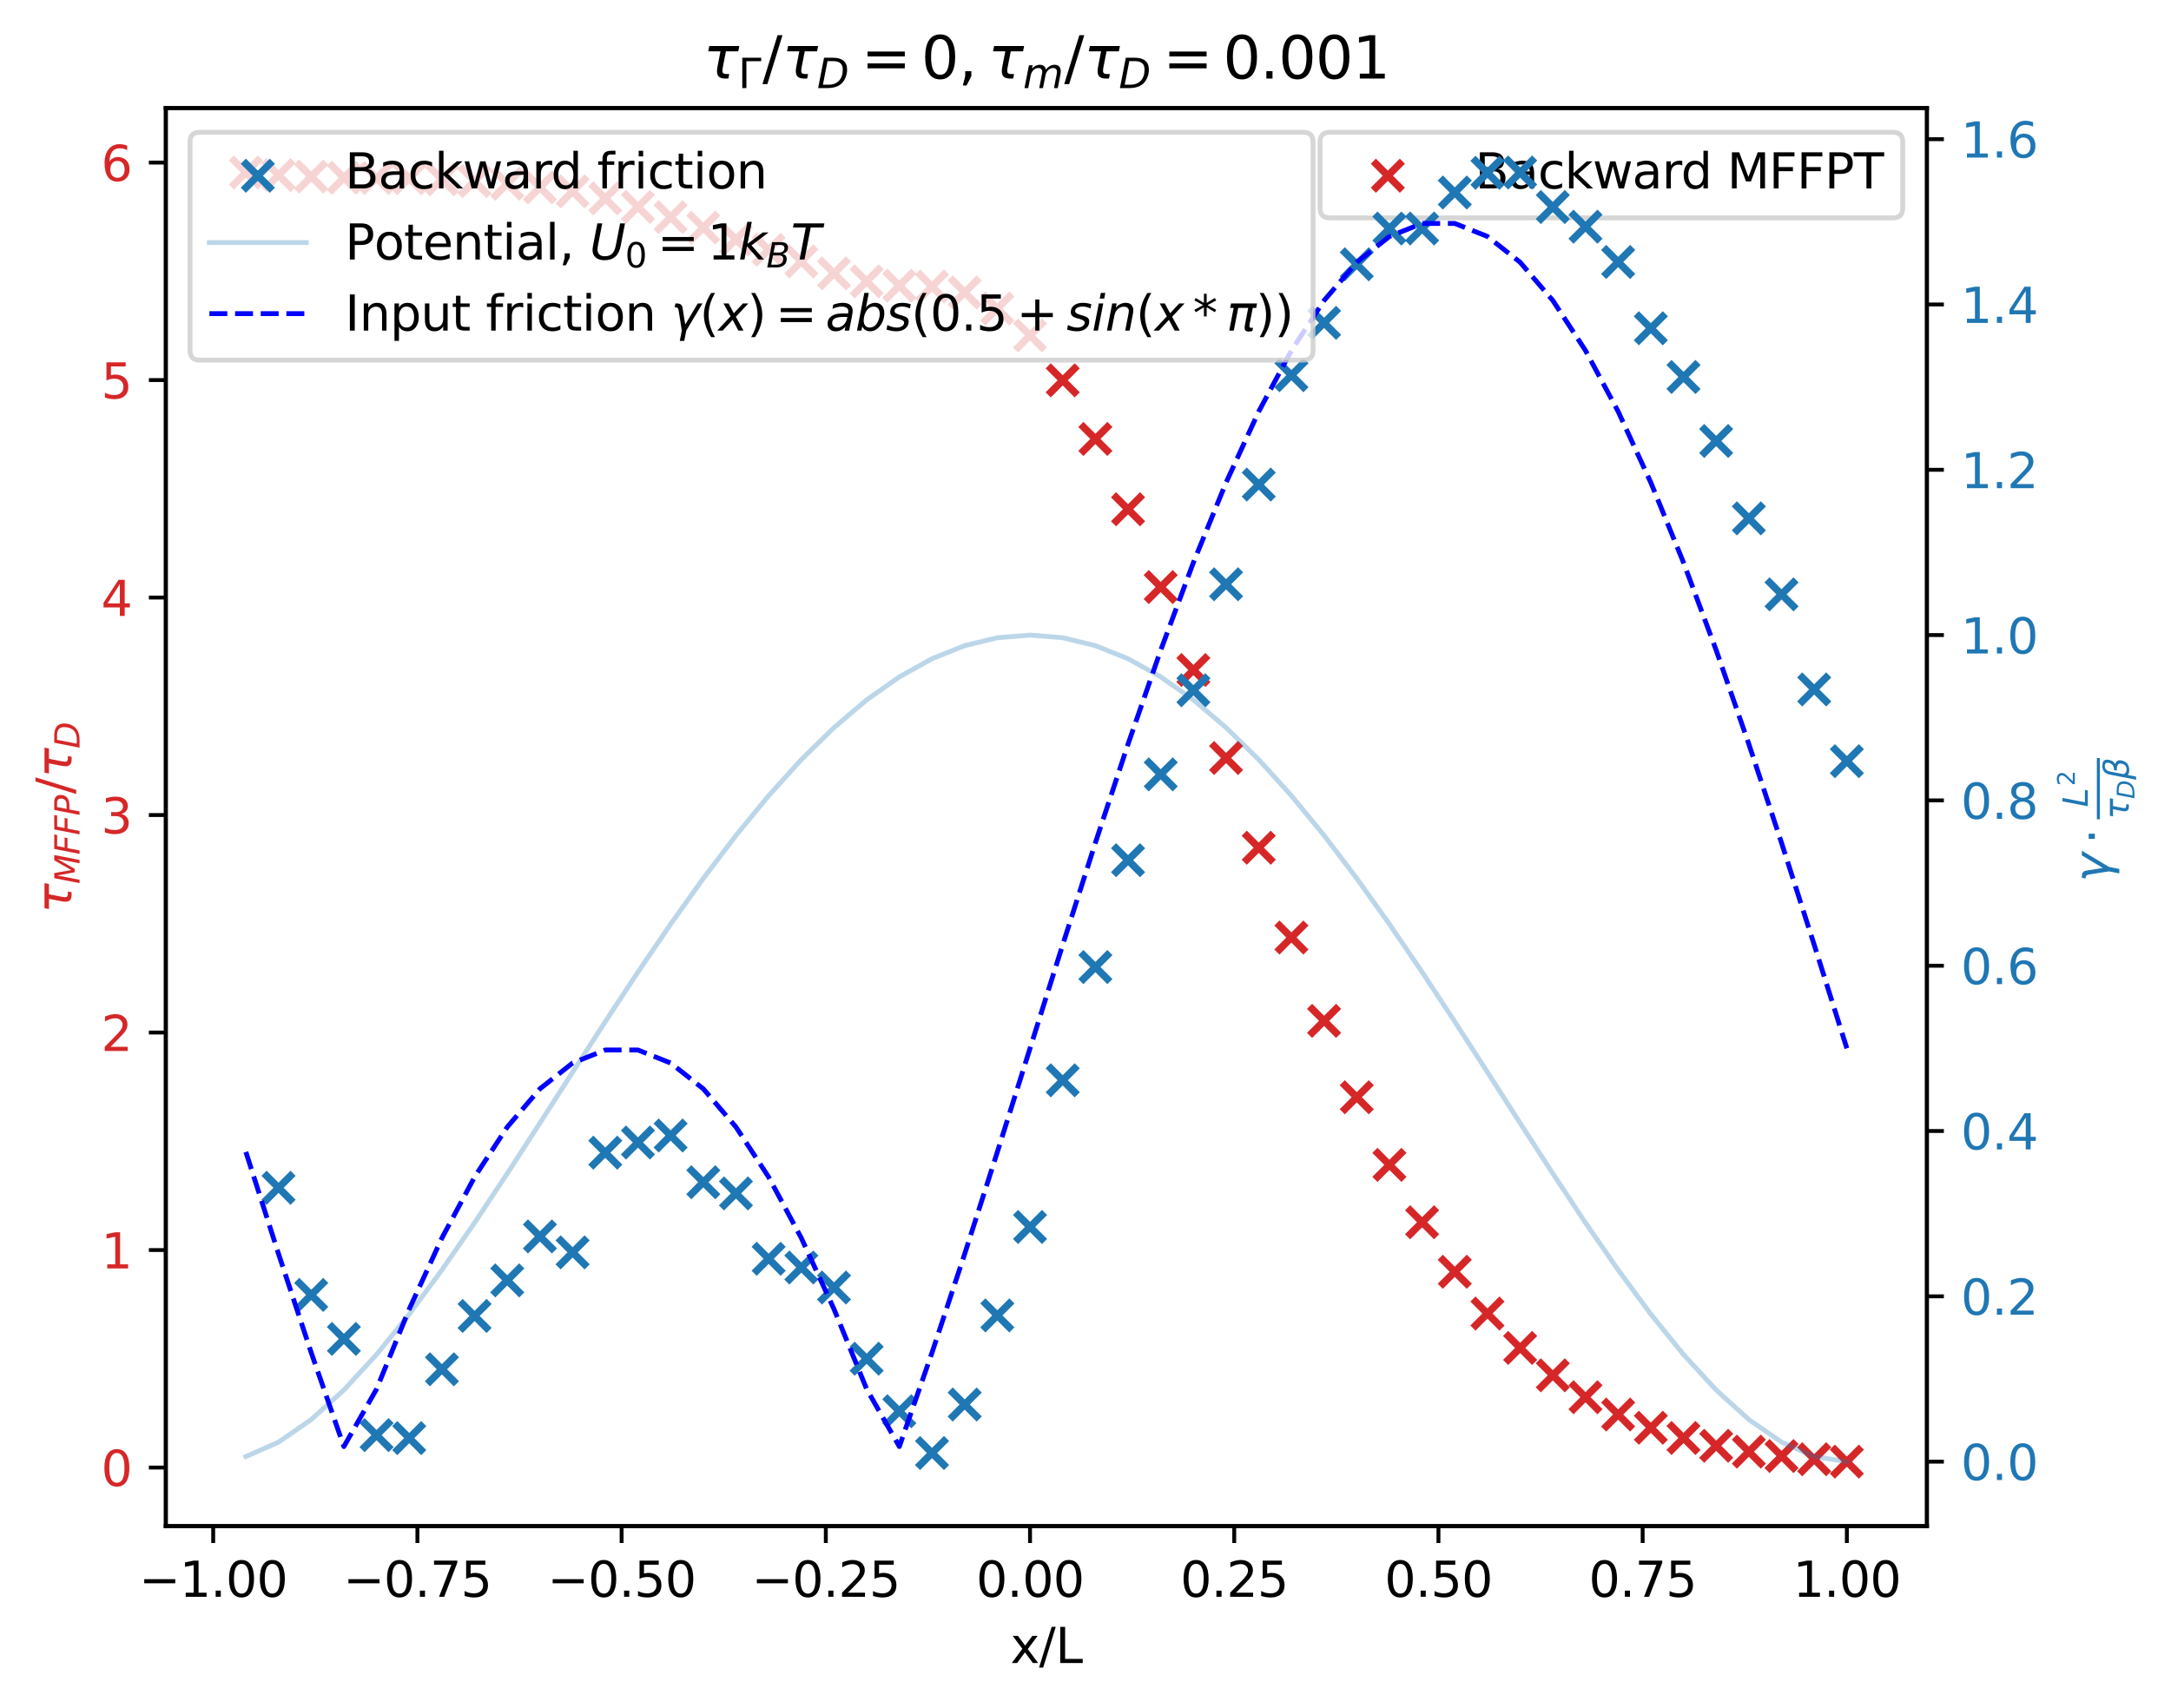 <?xml version="1.0" encoding="utf-8" standalone="no"?>
<!DOCTYPE svg PUBLIC "-//W3C//DTD SVG 1.1//EN"
  "http://www.w3.org/Graphics/SVG/1.1/DTD/svg11.dtd">
<svg xmlns:xlink="http://www.w3.org/1999/xlink" width="448.304pt" height="352.714pt" viewBox="0 0 448.304 352.714" xmlns="http://www.w3.org/2000/svg" version="1.1">
 <defs>
  <style type="text/css">*{stroke-linejoin: round; stroke-linecap: butt}</style>
 </defs>
 <g id="figure_1">
  <g id="patch_1">
   <path d="M 0 352.714 
L 448.304 352.714 
L 448.304 0 
L 0 0 
z
" style="fill: #ffffff"/>
  </g>
  <g id="axes_1">
   <g id="patch_2">
    <path d="M 34.241 315.158 
L 397.901 315.158 
L 397.901 22.318 
L 34.241 22.318 
z
" style="fill: #ffffff"/>
   </g>
   <g id="PathCollection_1">
    <defs>
     <path id="ma008bcdc3f" d="M -3 3 
L 3 -3 
M -3 -3 
L 3 3 
" style="stroke: #d62728; stroke-width: 1.5"/>
    </defs>
    <g clip-path="url(#p31307b3f7a)">
     <use xlink:href="#ma008bcdc3f" x="381.371" y="301.847" style="fill: #d62728; stroke: #d62728; stroke-width: 1.5"/>
     <use xlink:href="#ma008bcdc3f" x="374.624" y="301.352" style="fill: #d62728; stroke: #d62728; stroke-width: 1.5"/>
     <use xlink:href="#ma008bcdc3f" x="367.877" y="300.691" style="fill: #d62728; stroke: #d62728; stroke-width: 1.5"/>
     <use xlink:href="#ma008bcdc3f" x="361.13" y="299.783" style="fill: #d62728; stroke: #d62728; stroke-width: 1.5"/>
     <use xlink:href="#ma008bcdc3f" x="354.383" y="298.573" style="fill: #d62728; stroke: #d62728; stroke-width: 1.5"/>
     <use xlink:href="#ma008bcdc3f" x="347.636" y="296.961" style="fill: #d62728; stroke: #d62728; stroke-width: 1.5"/>
     <use xlink:href="#ma008bcdc3f" x="340.889" y="294.848" style="fill: #d62728; stroke: #d62728; stroke-width: 1.5"/>
     <use xlink:href="#ma008bcdc3f" x="334.143" y="292.119" style="fill: #d62728; stroke: #d62728; stroke-width: 1.5"/>
     <use xlink:href="#ma008bcdc3f" x="327.396" y="288.551" style="fill: #d62728; stroke: #d62728; stroke-width: 1.5"/>
     <use xlink:href="#ma008bcdc3f" x="320.649" y="284.022" style="fill: #d62728; stroke: #d62728; stroke-width: 1.5"/>
     <use xlink:href="#ma008bcdc3f" x="313.902" y="278.367" style="fill: #d62728; stroke: #d62728; stroke-width: 1.5"/>
     <use xlink:href="#ma008bcdc3f" x="307.155" y="271.264" style="fill: #d62728; stroke: #d62728; stroke-width: 1.5"/>
     <use xlink:href="#ma008bcdc3f" x="300.408" y="262.639" style="fill: #d62728; stroke: #d62728; stroke-width: 1.5"/>
     <use xlink:href="#ma008bcdc3f" x="293.661" y="252.411" style="fill: #d62728; stroke: #d62728; stroke-width: 1.5"/>
     <use xlink:href="#ma008bcdc3f" x="286.914" y="240.563" style="fill: #d62728; stroke: #d62728; stroke-width: 1.5"/>
     <use xlink:href="#ma008bcdc3f" x="280.167" y="226.599" style="fill: #d62728; stroke: #d62728; stroke-width: 1.5"/>
     <use xlink:href="#ma008bcdc3f" x="273.42" y="210.822" style="fill: #d62728; stroke: #d62728; stroke-width: 1.5"/>
     <use xlink:href="#ma008bcdc3f" x="266.673" y="193.611" style="fill: #d62728; stroke: #d62728; stroke-width: 1.5"/>
     <use xlink:href="#ma008bcdc3f" x="259.926" y="175.066" style="fill: #d62728; stroke: #d62728; stroke-width: 1.5"/>
     <use xlink:href="#ma008bcdc3f" x="253.179" y="156.536" style="fill: #d62728; stroke: #d62728; stroke-width: 1.5"/>
     <use xlink:href="#ma008bcdc3f" x="246.432" y="138.367" style="fill: #d62728; stroke: #d62728; stroke-width: 1.5"/>
     <use xlink:href="#ma008bcdc3f" x="239.685" y="121.236" style="fill: #d62728; stroke: #d62728; stroke-width: 1.5"/>
     <use xlink:href="#ma008bcdc3f" x="232.938" y="105.17" style="fill: #d62728; stroke: #d62728; stroke-width: 1.5"/>
     <use xlink:href="#ma008bcdc3f" x="226.191" y="90.647" style="fill: #d62728; stroke: #d62728; stroke-width: 1.5"/>
     <use xlink:href="#ma008bcdc3f" x="219.444" y="78.547" style="fill: #d62728; stroke: #d62728; stroke-width: 1.5"/>
     <use xlink:href="#ma008bcdc3f" x="212.697" y="69.274" style="fill: #d62728; stroke: #d62728; stroke-width: 1.5"/>
     <use xlink:href="#ma008bcdc3f" x="205.951" y="63.708" style="fill: #d62728; stroke: #d62728; stroke-width: 1.5"/>
     <use xlink:href="#ma008bcdc3f" x="199.204" y="60.389" style="fill: #d62728; stroke: #d62728; stroke-width: 1.5"/>
     <use xlink:href="#ma008bcdc3f" x="192.457" y="59.17" style="fill: #d62728; stroke: #d62728; stroke-width: 1.5"/>
     <use xlink:href="#ma008bcdc3f" x="185.71" y="59" style="fill: #d62728; stroke: #d62728; stroke-width: 1.5"/>
     <use xlink:href="#ma008bcdc3f" x="178.963" y="58.098" style="fill: #d62728; stroke: #d62728; stroke-width: 1.5"/>
     <use xlink:href="#ma008bcdc3f" x="172.216" y="56.449" style="fill: #d62728; stroke: #d62728; stroke-width: 1.5"/>
     <use xlink:href="#ma008bcdc3f" x="165.469" y="53.986" style="fill: #d62728; stroke: #d62728; stroke-width: 1.5"/>
     <use xlink:href="#ma008bcdc3f" x="158.722" y="51.595" style="fill: #d62728; stroke: #d62728; stroke-width: 1.5"/>
     <use xlink:href="#ma008bcdc3f" x="151.975" y="49.44" style="fill: #d62728; stroke: #d62728; stroke-width: 1.5"/>
     <use xlink:href="#ma008bcdc3f" x="145.228" y="47.005" style="fill: #d62728; stroke: #d62728; stroke-width: 1.5"/>
     <use xlink:href="#ma008bcdc3f" x="138.481" y="44.851" style="fill: #d62728; stroke: #d62728; stroke-width: 1.5"/>
     <use xlink:href="#ma008bcdc3f" x="131.734" y="42.725" style="fill: #d62728; stroke: #d62728; stroke-width: 1.5"/>
     <use xlink:href="#ma008bcdc3f" x="124.987" y="40.967" style="fill: #d62728; stroke: #d62728; stroke-width: 1.5"/>
     <use xlink:href="#ma008bcdc3f" x="118.24" y="39.529" style="fill: #d62728; stroke: #d62728; stroke-width: 1.5"/>
     <use xlink:href="#ma008bcdc3f" x="111.493" y="38.7" style="fill: #d62728; stroke: #d62728; stroke-width: 1.5"/>
     <use xlink:href="#ma008bcdc3f" x="104.746" y="37.937" style="fill: #d62728; stroke: #d62728; stroke-width: 1.5"/>
     <use xlink:href="#ma008bcdc3f" x="97.999" y="37.405" style="fill: #d62728; stroke: #d62728; stroke-width: 1.5"/>
     <use xlink:href="#ma008bcdc3f" x="91.252" y="37.029" style="fill: #d62728; stroke: #d62728; stroke-width: 1.5"/>
     <use xlink:href="#ma008bcdc3f" x="84.505" y="36.815" style="fill: #d62728; stroke: #d62728; stroke-width: 1.5"/>
     <use xlink:href="#ma008bcdc3f" x="77.758" y="36.765" style="fill: #d62728; stroke: #d62728; stroke-width: 1.5"/>
     <use xlink:href="#ma008bcdc3f" x="71.012" y="36.713" style="fill: #d62728; stroke: #d62728; stroke-width: 1.5"/>
     <use xlink:href="#ma008bcdc3f" x="64.265" y="36.478" style="fill: #d62728; stroke: #d62728; stroke-width: 1.5"/>
     <use xlink:href="#ma008bcdc3f" x="57.518" y="36.163" style="fill: #d62728; stroke: #d62728; stroke-width: 1.5"/>
     <use xlink:href="#ma008bcdc3f" x="50.771" y="35.629" style="fill: #d62728; stroke: #d62728; stroke-width: 1.5"/>
    </g>
   </g>
   <g id="matplotlib.axis_1">
    <g id="xtick_1">
     <g id="line2d_1">
      <defs>
       <path id="m130e56eb24" d="M 0 0 
L 0 3.5 
" style="stroke: #000000; stroke-width: 0.8"/>
      </defs>
      <g>
       <use xlink:href="#m130e56eb24" x="44.024" y="315.158" style="stroke: #000000; stroke-width: 0.8"/>
      </g>
     </g>
     <g id="text_1">
      <!-- −1.00 -->
      <g transform="translate(28.701 329.757) scale(0.1 -0.1)">
       <defs>
        <path id="DejaVuSans-2212" d="M 678 2272 
L 4684 2272 
L 4684 1741 
L 678 1741 
L 678 2272 
z
" transform="scale(0.016)"/>
        <path id="DejaVuSans-31" d="M 794 531 
L 1825 531 
L 1825 4091 
L 703 3866 
L 703 4441 
L 1819 4666 
L 2450 4666 
L 2450 531 
L 3481 531 
L 3481 0 
L 794 0 
L 794 531 
z
" transform="scale(0.016)"/>
        <path id="DejaVuSans-2e" d="M 684 794 
L 1344 794 
L 1344 0 
L 684 0 
L 684 794 
z
" transform="scale(0.016)"/>
        <path id="DejaVuSans-30" d="M 2034 4250 
Q 1547 4250 1301 3770 
Q 1056 3291 1056 2328 
Q 1056 1369 1301 889 
Q 1547 409 2034 409 
Q 2525 409 2770 889 
Q 3016 1369 3016 2328 
Q 3016 3291 2770 3770 
Q 2525 4250 2034 4250 
z
M 2034 4750 
Q 2819 4750 3233 4129 
Q 3647 3509 3647 2328 
Q 3647 1150 3233 529 
Q 2819 -91 2034 -91 
Q 1250 -91 836 529 
Q 422 1150 422 2328 
Q 422 3509 836 4129 
Q 1250 4750 2034 4750 
z
" transform="scale(0.016)"/>
       </defs>
       <use xlink:href="#DejaVuSans-2212"/>
       <use xlink:href="#DejaVuSans-31" x="83.789"/>
       <use xlink:href="#DejaVuSans-2e" x="147.412"/>
       <use xlink:href="#DejaVuSans-30" x="179.199"/>
       <use xlink:href="#DejaVuSans-30" x="242.822"/>
      </g>
     </g>
    </g>
    <g id="xtick_2">
     <g id="line2d_2">
      <g>
       <use xlink:href="#m130e56eb24" x="86.192" y="315.158" style="stroke: #000000; stroke-width: 0.8"/>
      </g>
     </g>
     <g id="text_2">
      <!-- −0.75 -->
      <g transform="translate(70.869 329.757) scale(0.1 -0.1)">
       <defs>
        <path id="DejaVuSans-37" d="M 525 4666 
L 3525 4666 
L 3525 4397 
L 1831 0 
L 1172 0 
L 2766 4134 
L 525 4134 
L 525 4666 
z
" transform="scale(0.016)"/>
        <path id="DejaVuSans-35" d="M 691 4666 
L 3169 4666 
L 3169 4134 
L 1269 4134 
L 1269 2991 
Q 1406 3038 1543 3061 
Q 1681 3084 1819 3084 
Q 2600 3084 3056 2656 
Q 3513 2228 3513 1497 
Q 3513 744 3044 326 
Q 2575 -91 1722 -91 
Q 1428 -91 1123 -41 
Q 819 9 494 109 
L 494 744 
Q 775 591 1075 516 
Q 1375 441 1709 441 
Q 2250 441 2565 725 
Q 2881 1009 2881 1497 
Q 2881 1984 2565 2268 
Q 2250 2553 1709 2553 
Q 1456 2553 1204 2497 
Q 953 2441 691 2322 
L 691 4666 
z
" transform="scale(0.016)"/>
       </defs>
       <use xlink:href="#DejaVuSans-2212"/>
       <use xlink:href="#DejaVuSans-30" x="83.789"/>
       <use xlink:href="#DejaVuSans-2e" x="147.412"/>
       <use xlink:href="#DejaVuSans-37" x="179.199"/>
       <use xlink:href="#DejaVuSans-35" x="242.822"/>
      </g>
     </g>
    </g>
    <g id="xtick_3">
     <g id="line2d_3">
      <g>
       <use xlink:href="#m130e56eb24" x="128.361" y="315.158" style="stroke: #000000; stroke-width: 0.8"/>
      </g>
     </g>
     <g id="text_3">
      <!-- −0.50 -->
      <g transform="translate(113.038 329.757) scale(0.1 -0.1)">
       <use xlink:href="#DejaVuSans-2212"/>
       <use xlink:href="#DejaVuSans-30" x="83.789"/>
       <use xlink:href="#DejaVuSans-2e" x="147.412"/>
       <use xlink:href="#DejaVuSans-35" x="179.199"/>
       <use xlink:href="#DejaVuSans-30" x="242.822"/>
      </g>
     </g>
    </g>
    <g id="xtick_4">
     <g id="line2d_4">
      <g>
       <use xlink:href="#m130e56eb24" x="170.529" y="315.158" style="stroke: #000000; stroke-width: 0.8"/>
      </g>
     </g>
     <g id="text_4">
      <!-- −0.25 -->
      <g transform="translate(155.206 329.757) scale(0.1 -0.1)">
       <defs>
        <path id="DejaVuSans-32" d="M 1228 531 
L 3431 531 
L 3431 0 
L 469 0 
L 469 531 
Q 828 903 1448 1529 
Q 2069 2156 2228 2338 
Q 2531 2678 2651 2914 
Q 2772 3150 2772 3378 
Q 2772 3750 2511 3984 
Q 2250 4219 1831 4219 
Q 1534 4219 1204 4116 
Q 875 4013 500 3803 
L 500 4441 
Q 881 4594 1212 4672 
Q 1544 4750 1819 4750 
Q 2544 4750 2975 4387 
Q 3406 4025 3406 3419 
Q 3406 3131 3298 2873 
Q 3191 2616 2906 2266 
Q 2828 2175 2409 1742 
Q 1991 1309 1228 531 
z
" transform="scale(0.016)"/>
       </defs>
       <use xlink:href="#DejaVuSans-2212"/>
       <use xlink:href="#DejaVuSans-30" x="83.789"/>
       <use xlink:href="#DejaVuSans-2e" x="147.412"/>
       <use xlink:href="#DejaVuSans-32" x="179.199"/>
       <use xlink:href="#DejaVuSans-35" x="242.822"/>
      </g>
     </g>
    </g>
    <g id="xtick_5">
     <g id="line2d_5">
      <g>
       <use xlink:href="#m130e56eb24" x="212.697" y="315.158" style="stroke: #000000; stroke-width: 0.8"/>
      </g>
     </g>
     <g id="text_5">
      <!-- 0.00 -->
      <g transform="translate(201.565 329.757) scale(0.1 -0.1)">
       <use xlink:href="#DejaVuSans-30"/>
       <use xlink:href="#DejaVuSans-2e" x="63.623"/>
       <use xlink:href="#DejaVuSans-30" x="95.41"/>
       <use xlink:href="#DejaVuSans-30" x="159.033"/>
      </g>
     </g>
    </g>
    <g id="xtick_6">
     <g id="line2d_6">
      <g>
       <use xlink:href="#m130e56eb24" x="254.866" y="315.158" style="stroke: #000000; stroke-width: 0.8"/>
      </g>
     </g>
     <g id="text_6">
      <!-- 0.25 -->
      <g transform="translate(243.733 329.757) scale(0.1 -0.1)">
       <use xlink:href="#DejaVuSans-30"/>
       <use xlink:href="#DejaVuSans-2e" x="63.623"/>
       <use xlink:href="#DejaVuSans-32" x="95.41"/>
       <use xlink:href="#DejaVuSans-35" x="159.033"/>
      </g>
     </g>
    </g>
    <g id="xtick_7">
     <g id="line2d_7">
      <g>
       <use xlink:href="#m130e56eb24" x="297.034" y="315.158" style="stroke: #000000; stroke-width: 0.8"/>
      </g>
     </g>
     <g id="text_7">
      <!-- 0.50 -->
      <g transform="translate(285.902 329.757) scale(0.1 -0.1)">
       <use xlink:href="#DejaVuSans-30"/>
       <use xlink:href="#DejaVuSans-2e" x="63.623"/>
       <use xlink:href="#DejaVuSans-35" x="95.41"/>
       <use xlink:href="#DejaVuSans-30" x="159.033"/>
      </g>
     </g>
    </g>
    <g id="xtick_8">
     <g id="line2d_8">
      <g>
       <use xlink:href="#m130e56eb24" x="339.203" y="315.158" style="stroke: #000000; stroke-width: 0.8"/>
      </g>
     </g>
     <g id="text_8">
      <!-- 0.75 -->
      <g transform="translate(328.07 329.757) scale(0.1 -0.1)">
       <use xlink:href="#DejaVuSans-30"/>
       <use xlink:href="#DejaVuSans-2e" x="63.623"/>
       <use xlink:href="#DejaVuSans-37" x="95.41"/>
       <use xlink:href="#DejaVuSans-35" x="159.033"/>
      </g>
     </g>
    </g>
    <g id="xtick_9">
     <g id="line2d_9">
      <g>
       <use xlink:href="#m130e56eb24" x="381.371" y="315.158" style="stroke: #000000; stroke-width: 0.8"/>
      </g>
     </g>
     <g id="text_9">
      <!-- 1.00 -->
      <g transform="translate(370.238 329.757) scale(0.1 -0.1)">
       <use xlink:href="#DejaVuSans-31"/>
       <use xlink:href="#DejaVuSans-2e" x="63.623"/>
       <use xlink:href="#DejaVuSans-30" x="95.41"/>
       <use xlink:href="#DejaVuSans-30" x="159.033"/>
      </g>
     </g>
    </g>
    <g id="text_10">
     <!-- x/L -->
     <g transform="translate(208.641 343.435) scale(0.1 -0.1)">
      <defs>
       <path id="DejaVuSans-78" d="M 3513 3500 
L 2247 1797 
L 3578 0 
L 2900 0 
L 1881 1375 
L 863 0 
L 184 0 
L 1544 1831 
L 300 3500 
L 978 3500 
L 1906 2253 
L 2834 3500 
L 3513 3500 
z
" transform="scale(0.016)"/>
       <path id="DejaVuSans-2f" d="M 1625 4666 
L 2156 4666 
L 531 -594 
L 0 -594 
L 1625 4666 
z
" transform="scale(0.016)"/>
       <path id="DejaVuSans-4c" d="M 628 4666 
L 1259 4666 
L 1259 531 
L 3531 531 
L 3531 0 
L 628 0 
L 628 4666 
z
" transform="scale(0.016)"/>
      </defs>
      <use xlink:href="#DejaVuSans-78"/>
      <use xlink:href="#DejaVuSans-2f" x="59.18"/>
      <use xlink:href="#DejaVuSans-4c" x="92.871"/>
     </g>
    </g>
   </g>
   <g id="matplotlib.axis_2">
    <g id="ytick_1">
     <g id="line2d_10">
      <defs>
       <path id="m17a8ebf928" d="M 0 0 
L -3.5 0 
" style="stroke: #000000; stroke-width: 0.8"/>
      </defs>
      <g>
       <use xlink:href="#m17a8ebf928" x="34.241" y="303.067" style="stroke: #000000; stroke-width: 0.8"/>
      </g>
     </g>
     <g id="text_11">
      <!-- 0 -->
      <g style="fill: #d62728" transform="translate(20.878 306.867) scale(0.1 -0.1)">
       <use xlink:href="#DejaVuSans-30"/>
      </g>
     </g>
    </g>
    <g id="ytick_2">
     <g id="line2d_11">
      <g>
       <use xlink:href="#m17a8ebf928" x="34.241" y="258.151" style="stroke: #000000; stroke-width: 0.8"/>
      </g>
     </g>
     <g id="text_12">
      <!-- 1 -->
      <g style="fill: #d62728" transform="translate(20.878 261.95) scale(0.1 -0.1)">
       <use xlink:href="#DejaVuSans-31"/>
      </g>
     </g>
    </g>
    <g id="ytick_3">
     <g id="line2d_12">
      <g>
       <use xlink:href="#m17a8ebf928" x="34.241" y="213.235" style="stroke: #000000; stroke-width: 0.8"/>
      </g>
     </g>
     <g id="text_13">
      <!-- 2 -->
      <g style="fill: #d62728" transform="translate(20.878 217.034) scale(0.1 -0.1)">
       <use xlink:href="#DejaVuSans-32"/>
      </g>
     </g>
    </g>
    <g id="ytick_4">
     <g id="line2d_13">
      <g>
       <use xlink:href="#m17a8ebf928" x="34.241" y="168.319" style="stroke: #000000; stroke-width: 0.8"/>
      </g>
     </g>
     <g id="text_14">
      <!-- 3 -->
      <g style="fill: #d62728" transform="translate(20.878 172.118) scale(0.1 -0.1)">
       <defs>
        <path id="DejaVuSans-33" d="M 2597 2516 
Q 3050 2419 3304 2112 
Q 3559 1806 3559 1356 
Q 3559 666 3084 287 
Q 2609 -91 1734 -91 
Q 1441 -91 1130 -33 
Q 819 25 488 141 
L 488 750 
Q 750 597 1062 519 
Q 1375 441 1716 441 
Q 2309 441 2620 675 
Q 2931 909 2931 1356 
Q 2931 1769 2642 2001 
Q 2353 2234 1838 2234 
L 1294 2234 
L 1294 2753 
L 1863 2753 
Q 2328 2753 2575 2939 
Q 2822 3125 2822 3475 
Q 2822 3834 2567 4026 
Q 2313 4219 1838 4219 
Q 1578 4219 1281 4162 
Q 984 4106 628 3988 
L 628 4550 
Q 988 4650 1302 4700 
Q 1616 4750 1894 4750 
Q 2613 4750 3031 4423 
Q 3450 4097 3450 3541 
Q 3450 3153 3228 2886 
Q 3006 2619 2597 2516 
z
" transform="scale(0.016)"/>
       </defs>
       <use xlink:href="#DejaVuSans-33"/>
      </g>
     </g>
    </g>
    <g id="ytick_5">
     <g id="line2d_14">
      <g>
       <use xlink:href="#m17a8ebf928" x="34.241" y="123.402" style="stroke: #000000; stroke-width: 0.8"/>
      </g>
     </g>
     <g id="text_15">
      <!-- 4 -->
      <g style="fill: #d62728" transform="translate(20.878 127.201) scale(0.1 -0.1)">
       <defs>
        <path id="DejaVuSans-34" d="M 2419 4116 
L 825 1625 
L 2419 1625 
L 2419 4116 
z
M 2253 4666 
L 3047 4666 
L 3047 1625 
L 3713 1625 
L 3713 1100 
L 3047 1100 
L 3047 0 
L 2419 0 
L 2419 1100 
L 313 1100 
L 313 1709 
L 2253 4666 
z
" transform="scale(0.016)"/>
       </defs>
       <use xlink:href="#DejaVuSans-34"/>
      </g>
     </g>
    </g>
    <g id="ytick_6">
     <g id="line2d_15">
      <g>
       <use xlink:href="#m17a8ebf928" x="34.241" y="78.486" style="stroke: #000000; stroke-width: 0.8"/>
      </g>
     </g>
     <g id="text_16">
      <!-- 5 -->
      <g style="fill: #d62728" transform="translate(20.878 82.285) scale(0.1 -0.1)">
       <use xlink:href="#DejaVuSans-35"/>
      </g>
     </g>
    </g>
    <g id="ytick_7">
     <g id="line2d_16">
      <g>
       <use xlink:href="#m17a8ebf928" x="34.241" y="33.57" style="stroke: #000000; stroke-width: 0.8"/>
      </g>
     </g>
     <g id="text_17">
      <!-- 6 -->
      <g style="fill: #d62728" transform="translate(20.878 37.369) scale(0.1 -0.1)">
       <defs>
        <path id="DejaVuSans-36" d="M 2113 2584 
Q 1688 2584 1439 2293 
Q 1191 2003 1191 1497 
Q 1191 994 1439 701 
Q 1688 409 2113 409 
Q 2538 409 2786 701 
Q 3034 994 3034 1497 
Q 3034 2003 2786 2293 
Q 2538 2584 2113 2584 
z
M 3366 4563 
L 3366 3988 
Q 3128 4100 2886 4159 
Q 2644 4219 2406 4219 
Q 1781 4219 1451 3797 
Q 1122 3375 1075 2522 
Q 1259 2794 1537 2939 
Q 1816 3084 2150 3084 
Q 2853 3084 3261 2657 
Q 3669 2231 3669 1497 
Q 3669 778 3244 343 
Q 2819 -91 2113 -91 
Q 1303 -91 875 529 
Q 447 1150 447 2328 
Q 447 3434 972 4092 
Q 1497 4750 2381 4750 
Q 2619 4750 2861 4703 
Q 3103 4656 3366 4563 
z
" transform="scale(0.016)"/>
       </defs>
       <use xlink:href="#DejaVuSans-36"/>
      </g>
     </g>
    </g>
    <g id="text_18">
     <!-- $\tau_{MFFP}/\tau_D$ -->
     <g style="fill: #d62728" transform="translate(14.798 188.588) rotate(-90) scale(0.1 -0.1)">
      <defs>
       <path id="DejaVuSans-Oblique-3c4" d="M 2103 638 
Q 2188 488 2525 488 
L 2800 488 
L 2706 0 
L 2363 0 
Q 1800 0 1600 300 
Q 1403 606 1534 1269 
L 1856 2925 
L 541 2925 
L 653 3500 
L 3881 3500 
L 3769 2925 
L 2444 2925 
L 2113 1234 
Q 2025 781 2103 638 
z
" transform="scale(0.016)"/>
       <path id="DejaVuSans-Oblique-4d" d="M 1081 4666 
L 2028 4666 
L 2572 1522 
L 4378 4666 
L 5350 4666 
L 4441 0 
L 3828 0 
L 4622 4091 
L 2791 897 
L 2175 897 
L 1581 4103 
L 788 0 
L 172 0 
L 1081 4666 
z
" transform="scale(0.016)"/>
       <path id="DejaVuSans-Oblique-46" d="M 1081 4666 
L 3756 4666 
L 3653 4134 
L 1606 4134 
L 1338 2759 
L 3188 2759 
L 3084 2228 
L 1234 2228 
L 800 0 
L 172 0 
L 1081 4666 
z
" transform="scale(0.016)"/>
       <path id="DejaVuSans-Oblique-50" d="M 1081 4666 
L 2541 4666 
Q 3178 4666 3512 4369 
Q 3847 4072 3847 3500 
Q 3847 2731 3353 2303 
Q 2859 1875 1966 1875 
L 1172 1875 
L 806 0 
L 172 0 
L 1081 4666 
z
M 1613 4147 
L 1275 2394 
L 2069 2394 
Q 2606 2394 2893 2669 
Q 3181 2944 3181 3456 
Q 3181 3784 2986 3965 
Q 2791 4147 2438 4147 
L 1613 4147 
z
" transform="scale(0.016)"/>
       <path id="DejaVuSans-Oblique-44" d="M 1081 4666 
L 2438 4666 
Q 3519 4666 4070 4208 
Q 4622 3750 4622 2847 
Q 4622 2250 4412 1698 
Q 4203 1147 3834 769 
Q 3463 381 2891 190 
Q 2319 0 1538 0 
L 172 0 
L 1081 4666 
z
M 1613 4147 
L 909 519 
L 1734 519 
Q 2794 519 3375 1128 
Q 3956 1738 3956 2847 
Q 3956 3519 3581 3833 
Q 3206 4147 2406 4147 
L 1613 4147 
z
" transform="scale(0.016)"/>
      </defs>
      <use xlink:href="#DejaVuSans-Oblique-3c4" transform="translate(0 0.094)"/>
      <use xlink:href="#DejaVuSans-Oblique-4d" transform="translate(60.205 -16.312) scale(0.7)"/>
      <use xlink:href="#DejaVuSans-Oblique-46" transform="translate(120.601 -16.312) scale(0.7)"/>
      <use xlink:href="#DejaVuSans-Oblique-46" transform="translate(160.864 -16.312) scale(0.7)"/>
      <use xlink:href="#DejaVuSans-Oblique-50" transform="translate(201.128 -16.312) scale(0.7)"/>
      <use xlink:href="#DejaVuSans-2f" transform="translate(246.074 0.094)"/>
      <use xlink:href="#DejaVuSans-Oblique-3c4" transform="translate(279.766 0.094)"/>
      <use xlink:href="#DejaVuSans-Oblique-44" transform="translate(339.971 -16.312) scale(0.7)"/>
     </g>
    </g>
   </g>
   <g id="patch_3">
    <path d="M 34.241 315.158 
L 34.241 22.318 
" style="fill: none; stroke: #000000; stroke-width: 0.8; stroke-linejoin: miter; stroke-linecap: square"/>
   </g>
   <g id="patch_4">
    <path d="M 397.901 315.158 
L 397.901 22.318 
" style="fill: none; stroke: #000000; stroke-width: 0.8; stroke-linejoin: miter; stroke-linecap: square"/>
   </g>
   <g id="patch_5">
    <path d="M 34.241 315.158 
L 397.901 315.158 
" style="fill: none; stroke: #000000; stroke-width: 0.8; stroke-linejoin: miter; stroke-linecap: square"/>
   </g>
   <g id="patch_6">
    <path d="M 34.241 22.318 
L 397.901 22.318 
" style="fill: none; stroke: #000000; stroke-width: 0.8; stroke-linejoin: miter; stroke-linecap: square"/>
   </g>
   <g id="legend_1">
    <g id="patch_7">
     <path d="M 274.586 44.996 
L 390.901 44.996 
Q 392.901 44.996 392.901 42.996 
L 392.901 29.318 
Q 392.901 27.318 390.901 27.318 
L 274.586 27.318 
Q 272.586 27.318 272.586 29.318 
L 272.586 42.996 
Q 272.586 44.996 274.586 44.996 
z
" style="fill: #ffffff; opacity: 0.8; stroke: #cccccc; stroke-linejoin: miter"/>
    </g>
    <g id="PathCollection_2">
     <g>
      <use xlink:href="#ma008bcdc3f" x="286.586" y="36.292" style="fill: #d62728; stroke: #d62728; stroke-width: 1.5"/>
     </g>
    </g>
    <g id="text_19">
     <!-- Backward MFFPT -->
     <g transform="translate(304.586 38.917) scale(0.1 -0.1)">
      <defs>
       <path id="DejaVuSans-42" d="M 1259 2228 
L 1259 519 
L 2272 519 
Q 2781 519 3026 730 
Q 3272 941 3272 1375 
Q 3272 1813 3026 2020 
Q 2781 2228 2272 2228 
L 1259 2228 
z
M 1259 4147 
L 1259 2741 
L 2194 2741 
Q 2656 2741 2882 2914 
Q 3109 3088 3109 3444 
Q 3109 3797 2882 3972 
Q 2656 4147 2194 4147 
L 1259 4147 
z
M 628 4666 
L 2241 4666 
Q 2963 4666 3353 4366 
Q 3744 4066 3744 3513 
Q 3744 3084 3544 2831 
Q 3344 2578 2956 2516 
Q 3422 2416 3680 2098 
Q 3938 1781 3938 1306 
Q 3938 681 3513 340 
Q 3088 0 2303 0 
L 628 0 
L 628 4666 
z
" transform="scale(0.016)"/>
       <path id="DejaVuSans-61" d="M 2194 1759 
Q 1497 1759 1228 1600 
Q 959 1441 959 1056 
Q 959 750 1161 570 
Q 1363 391 1709 391 
Q 2188 391 2477 730 
Q 2766 1069 2766 1631 
L 2766 1759 
L 2194 1759 
z
M 3341 1997 
L 3341 0 
L 2766 0 
L 2766 531 
Q 2569 213 2275 61 
Q 1981 -91 1556 -91 
Q 1019 -91 701 211 
Q 384 513 384 1019 
Q 384 1609 779 1909 
Q 1175 2209 1959 2209 
L 2766 2209 
L 2766 2266 
Q 2766 2663 2505 2880 
Q 2244 3097 1772 3097 
Q 1472 3097 1187 3025 
Q 903 2953 641 2809 
L 641 3341 
Q 956 3463 1253 3523 
Q 1550 3584 1831 3584 
Q 2591 3584 2966 3190 
Q 3341 2797 3341 1997 
z
" transform="scale(0.016)"/>
       <path id="DejaVuSans-63" d="M 3122 3366 
L 3122 2828 
Q 2878 2963 2633 3030 
Q 2388 3097 2138 3097 
Q 1578 3097 1268 2742 
Q 959 2388 959 1747 
Q 959 1106 1268 751 
Q 1578 397 2138 397 
Q 2388 397 2633 464 
Q 2878 531 3122 666 
L 3122 134 
Q 2881 22 2623 -34 
Q 2366 -91 2075 -91 
Q 1284 -91 818 406 
Q 353 903 353 1747 
Q 353 2603 823 3093 
Q 1294 3584 2113 3584 
Q 2378 3584 2631 3529 
Q 2884 3475 3122 3366 
z
" transform="scale(0.016)"/>
       <path id="DejaVuSans-6b" d="M 581 4863 
L 1159 4863 
L 1159 1991 
L 2875 3500 
L 3609 3500 
L 1753 1863 
L 3688 0 
L 2938 0 
L 1159 1709 
L 1159 0 
L 581 0 
L 581 4863 
z
" transform="scale(0.016)"/>
       <path id="DejaVuSans-77" d="M 269 3500 
L 844 3500 
L 1563 769 
L 2278 3500 
L 2956 3500 
L 3675 769 
L 4391 3500 
L 4966 3500 
L 4050 0 
L 3372 0 
L 2619 2869 
L 1863 0 
L 1184 0 
L 269 3500 
z
" transform="scale(0.016)"/>
       <path id="DejaVuSans-72" d="M 2631 2963 
Q 2534 3019 2420 3045 
Q 2306 3072 2169 3072 
Q 1681 3072 1420 2755 
Q 1159 2438 1159 1844 
L 1159 0 
L 581 0 
L 581 3500 
L 1159 3500 
L 1159 2956 
Q 1341 3275 1631 3429 
Q 1922 3584 2338 3584 
Q 2397 3584 2469 3576 
Q 2541 3569 2628 3553 
L 2631 2963 
z
" transform="scale(0.016)"/>
       <path id="DejaVuSans-64" d="M 2906 2969 
L 2906 4863 
L 3481 4863 
L 3481 0 
L 2906 0 
L 2906 525 
Q 2725 213 2448 61 
Q 2172 -91 1784 -91 
Q 1150 -91 751 415 
Q 353 922 353 1747 
Q 353 2572 751 3078 
Q 1150 3584 1784 3584 
Q 2172 3584 2448 3432 
Q 2725 3281 2906 2969 
z
M 947 1747 
Q 947 1113 1208 752 
Q 1469 391 1925 391 
Q 2381 391 2643 752 
Q 2906 1113 2906 1747 
Q 2906 2381 2643 2742 
Q 2381 3103 1925 3103 
Q 1469 3103 1208 2742 
Q 947 2381 947 1747 
z
" transform="scale(0.016)"/>
       <path id="DejaVuSans-20" transform="scale(0.016)"/>
       <path id="DejaVuSans-4d" d="M 628 4666 
L 1569 4666 
L 2759 1491 
L 3956 4666 
L 4897 4666 
L 4897 0 
L 4281 0 
L 4281 4097 
L 3078 897 
L 2444 897 
L 1241 4097 
L 1241 0 
L 628 0 
L 628 4666 
z
" transform="scale(0.016)"/>
       <path id="DejaVuSans-46" d="M 628 4666 
L 3309 4666 
L 3309 4134 
L 1259 4134 
L 1259 2759 
L 3109 2759 
L 3109 2228 
L 1259 2228 
L 1259 0 
L 628 0 
L 628 4666 
z
" transform="scale(0.016)"/>
       <path id="DejaVuSans-50" d="M 1259 4147 
L 1259 2394 
L 2053 2394 
Q 2494 2394 2734 2622 
Q 2975 2850 2975 3272 
Q 2975 3691 2734 3919 
Q 2494 4147 2053 4147 
L 1259 4147 
z
M 628 4666 
L 2053 4666 
Q 2838 4666 3239 4311 
Q 3641 3956 3641 3272 
Q 3641 2581 3239 2228 
Q 2838 1875 2053 1875 
L 1259 1875 
L 1259 0 
L 628 0 
L 628 4666 
z
" transform="scale(0.016)"/>
       <path id="DejaVuSans-54" d="M -19 4666 
L 3928 4666 
L 3928 4134 
L 2272 4134 
L 2272 0 
L 1638 0 
L 1638 4134 
L -19 4134 
L -19 4666 
z
" transform="scale(0.016)"/>
      </defs>
      <use xlink:href="#DejaVuSans-42"/>
      <use xlink:href="#DejaVuSans-61" x="68.604"/>
      <use xlink:href="#DejaVuSans-63" x="129.883"/>
      <use xlink:href="#DejaVuSans-6b" x="184.863"/>
      <use xlink:href="#DejaVuSans-77" x="242.773"/>
      <use xlink:href="#DejaVuSans-61" x="324.561"/>
      <use xlink:href="#DejaVuSans-72" x="385.84"/>
      <use xlink:href="#DejaVuSans-64" x="425.203"/>
      <use xlink:href="#DejaVuSans-20" x="488.68"/>
      <use xlink:href="#DejaVuSans-4d" x="520.467"/>
      <use xlink:href="#DejaVuSans-46" x="606.746"/>
      <use xlink:href="#DejaVuSans-46" x="664.266"/>
      <use xlink:href="#DejaVuSans-50" x="721.785"/>
      <use xlink:href="#DejaVuSans-54" x="782.088"/>
     </g>
    </g>
   </g>
  </g>
  <g id="axes_2">
   <g id="PathCollection_3">
    <defs>
     <path id="m0d786e07b8" d="M -3 3 
L 3 -3 
M -3 -3 
L 3 3 
" style="stroke: #1f77b4; stroke-width: 1.5"/>
    </defs>
    <g clip-path="url(#p31307b3f7a)">
     <use xlink:href="#m0d786e07b8" x="381.371" y="157.194" style="fill: #1f77b4; stroke: #1f77b4; stroke-width: 1.5"/>
     <use xlink:href="#m0d786e07b8" x="374.624" y="142.377" style="fill: #1f77b4; stroke: #1f77b4; stroke-width: 1.5"/>
     <use xlink:href="#m0d786e07b8" x="367.877" y="122.745" style="fill: #1f77b4; stroke: #1f77b4; stroke-width: 1.5"/>
     <use xlink:href="#m0d786e07b8" x="361.13" y="107.05" style="fill: #1f77b4; stroke: #1f77b4; stroke-width: 1.5"/>
     <use xlink:href="#m0d786e07b8" x="354.383" y="91.068" style="fill: #1f77b4; stroke: #1f77b4; stroke-width: 1.5"/>
     <use xlink:href="#m0d786e07b8" x="347.636" y="77.851" style="fill: #1f77b4; stroke: #1f77b4; stroke-width: 1.5"/>
     <use xlink:href="#m0d786e07b8" x="340.889" y="67.793" style="fill: #1f77b4; stroke: #1f77b4; stroke-width: 1.5"/>
     <use xlink:href="#m0d786e07b8" x="334.143" y="54.098" style="fill: #1f77b4; stroke: #1f77b4; stroke-width: 1.5"/>
     <use xlink:href="#m0d786e07b8" x="327.396" y="46.814" style="fill: #1f77b4; stroke: #1f77b4; stroke-width: 1.5"/>
     <use xlink:href="#m0d786e07b8" x="320.649" y="42.755" style="fill: #1f77b4; stroke: #1f77b4; stroke-width: 1.5"/>
     <use xlink:href="#m0d786e07b8" x="313.902" y="35.629" style="fill: #1f77b4; stroke: #1f77b4; stroke-width: 1.5"/>
     <use xlink:href="#m0d786e07b8" x="307.155" y="35.689" style="fill: #1f77b4; stroke: #1f77b4; stroke-width: 1.5"/>
     <use xlink:href="#m0d786e07b8" x="300.408" y="39.755" style="fill: #1f77b4; stroke: #1f77b4; stroke-width: 1.5"/>
     <use xlink:href="#m0d786e07b8" x="293.661" y="47.19" style="fill: #1f77b4; stroke: #1f77b4; stroke-width: 1.5"/>
     <use xlink:href="#m0d786e07b8" x="286.914" y="47.204" style="fill: #1f77b4; stroke: #1f77b4; stroke-width: 1.5"/>
     <use xlink:href="#m0d786e07b8" x="280.167" y="54.576" style="fill: #1f77b4; stroke: #1f77b4; stroke-width: 1.5"/>
     <use xlink:href="#m0d786e07b8" x="273.42" y="66.671" style="fill: #1f77b4; stroke: #1f77b4; stroke-width: 1.5"/>
     <use xlink:href="#m0d786e07b8" x="266.673" y="77.484" style="fill: #1f77b4; stroke: #1f77b4; stroke-width: 1.5"/>
     <use xlink:href="#m0d786e07b8" x="259.926" y="100.067" style="fill: #1f77b4; stroke: #1f77b4; stroke-width: 1.5"/>
     <use xlink:href="#m0d786e07b8" x="253.179" y="120.658" style="fill: #1f77b4; stroke: #1f77b4; stroke-width: 1.5"/>
     <use xlink:href="#m0d786e07b8" x="246.432" y="142.549" style="fill: #1f77b4; stroke: #1f77b4; stroke-width: 1.5"/>
     <use xlink:href="#m0d786e07b8" x="239.685" y="159.918" style="fill: #1f77b4; stroke: #1f77b4; stroke-width: 1.5"/>
     <use xlink:href="#m0d786e07b8" x="232.938" y="177.644" style="fill: #1f77b4; stroke: #1f77b4; stroke-width: 1.5"/>
     <use xlink:href="#m0d786e07b8" x="226.191" y="199.713" style="fill: #1f77b4; stroke: #1f77b4; stroke-width: 1.5"/>
     <use xlink:href="#m0d786e07b8" x="219.444" y="223.095" style="fill: #1f77b4; stroke: #1f77b4; stroke-width: 1.5"/>
     <use xlink:href="#m0d786e07b8" x="212.697" y="253.387" style="fill: #1f77b4; stroke: #1f77b4; stroke-width: 1.5"/>
     <use xlink:href="#m0d786e07b8" x="205.951" y="271.651" style="fill: #1f77b4; stroke: #1f77b4; stroke-width: 1.5"/>
     <use xlink:href="#m0d786e07b8" x="199.204" y="290.055" style="fill: #1f77b4; stroke: #1f77b4; stroke-width: 1.5"/>
     <use xlink:href="#m0d786e07b8" x="192.457" y="300.067" style="fill: #1f77b4; stroke: #1f77b4; stroke-width: 1.5"/>
     <use xlink:href="#m0d786e07b8" x="185.71" y="291.443" style="fill: #1f77b4; stroke: #1f77b4; stroke-width: 1.5"/>
     <use xlink:href="#m0d786e07b8" x="178.963" y="280.594" style="fill: #1f77b4; stroke: #1f77b4; stroke-width: 1.5"/>
     <use xlink:href="#m0d786e07b8" x="172.216" y="265.886" style="fill: #1f77b4; stroke: #1f77b4; stroke-width: 1.5"/>
     <use xlink:href="#m0d786e07b8" x="165.469" y="261.758" style="fill: #1f77b4; stroke: #1f77b4; stroke-width: 1.5"/>
     <use xlink:href="#m0d786e07b8" x="158.722" y="259.956" style="fill: #1f77b4; stroke: #1f77b4; stroke-width: 1.5"/>
     <use xlink:href="#m0d786e07b8" x="151.975" y="246.458" style="fill: #1f77b4; stroke: #1f77b4; stroke-width: 1.5"/>
     <use xlink:href="#m0d786e07b8" x="145.228" y="244.149" style="fill: #1f77b4; stroke: #1f77b4; stroke-width: 1.5"/>
     <use xlink:href="#m0d786e07b8" x="138.481" y="234.498" style="fill: #1f77b4; stroke: #1f77b4; stroke-width: 1.5"/>
     <use xlink:href="#m0d786e07b8" x="131.734" y="235.941" style="fill: #1f77b4; stroke: #1f77b4; stroke-width: 1.5"/>
     <use xlink:href="#m0d786e07b8" x="124.987" y="238.043" style="fill: #1f77b4; stroke: #1f77b4; stroke-width: 1.5"/>
     <use xlink:href="#m0d786e07b8" x="118.24" y="258.632" style="fill: #1f77b4; stroke: #1f77b4; stroke-width: 1.5"/>
     <use xlink:href="#m0d786e07b8" x="111.493" y="255.337" style="fill: #1f77b4; stroke: #1f77b4; stroke-width: 1.5"/>
     <use xlink:href="#m0d786e07b8" x="104.746" y="264.417" style="fill: #1f77b4; stroke: #1f77b4; stroke-width: 1.5"/>
     <use xlink:href="#m0d786e07b8" x="97.999" y="271.762" style="fill: #1f77b4; stroke: #1f77b4; stroke-width: 1.5"/>
     <use xlink:href="#m0d786e07b8" x="91.252" y="282.775" style="fill: #1f77b4; stroke: #1f77b4; stroke-width: 1.5"/>
     <use xlink:href="#m0d786e07b8" x="84.505" y="296.986" style="fill: #1f77b4; stroke: #1f77b4; stroke-width: 1.5"/>
     <use xlink:href="#m0d786e07b8" x="77.758" y="296.372" style="fill: #1f77b4; stroke: #1f77b4; stroke-width: 1.5"/>
     <use xlink:href="#m0d786e07b8" x="71.012" y="276.501" style="fill: #1f77b4; stroke: #1f77b4; stroke-width: 1.5"/>
     <use xlink:href="#m0d786e07b8" x="64.265" y="267.42" style="fill: #1f77b4; stroke: #1f77b4; stroke-width: 1.5"/>
     <use xlink:href="#m0d786e07b8" x="57.518" y="245.295" style="fill: #1f77b4; stroke: #1f77b4; stroke-width: 1.5"/>
    </g>
   </g>
   <g id="matplotlib.axis_3">
    <g id="ytick_8">
     <g id="line2d_17">
      <defs>
       <path id="m6a2a9fe1d9" d="M 0 0 
L 3.5 0 
" style="stroke: #000000; stroke-width: 0.8"/>
      </defs>
      <g>
       <use xlink:href="#m6a2a9fe1d9" x="397.901" y="301.847" style="stroke: #000000; stroke-width: 0.8"/>
      </g>
     </g>
     <g id="text_20">
      <!-- 0.0 -->
      <g style="fill: #1f77b4" transform="translate(404.901 305.646) scale(0.1 -0.1)">
       <use xlink:href="#DejaVuSans-30"/>
       <use xlink:href="#DejaVuSans-2e" x="63.623"/>
       <use xlink:href="#DejaVuSans-30" x="95.41"/>
      </g>
     </g>
    </g>
    <g id="ytick_9">
     <g id="line2d_18">
      <g>
       <use xlink:href="#m6a2a9fe1d9" x="397.901" y="267.709" style="stroke: #000000; stroke-width: 0.8"/>
      </g>
     </g>
     <g id="text_21">
      <!-- 0.2 -->
      <g style="fill: #1f77b4" transform="translate(404.901 271.508) scale(0.1 -0.1)">
       <use xlink:href="#DejaVuSans-30"/>
       <use xlink:href="#DejaVuSans-2e" x="63.623"/>
       <use xlink:href="#DejaVuSans-32" x="95.41"/>
      </g>
     </g>
    </g>
    <g id="ytick_10">
     <g id="line2d_19">
      <g>
       <use xlink:href="#m6a2a9fe1d9" x="397.901" y="233.57" style="stroke: #000000; stroke-width: 0.8"/>
      </g>
     </g>
     <g id="text_22">
      <!-- 0.4 -->
      <g style="fill: #1f77b4" transform="translate(404.901 237.37) scale(0.1 -0.1)">
       <use xlink:href="#DejaVuSans-30"/>
       <use xlink:href="#DejaVuSans-2e" x="63.623"/>
       <use xlink:href="#DejaVuSans-34" x="95.41"/>
      </g>
     </g>
    </g>
    <g id="ytick_11">
     <g id="line2d_20">
      <g>
       <use xlink:href="#m6a2a9fe1d9" x="397.901" y="199.432" style="stroke: #000000; stroke-width: 0.8"/>
      </g>
     </g>
     <g id="text_23">
      <!-- 0.6 -->
      <g style="fill: #1f77b4" transform="translate(404.901 203.231) scale(0.1 -0.1)">
       <use xlink:href="#DejaVuSans-30"/>
       <use xlink:href="#DejaVuSans-2e" x="63.623"/>
       <use xlink:href="#DejaVuSans-36" x="95.41"/>
      </g>
     </g>
    </g>
    <g id="ytick_12">
     <g id="line2d_21">
      <g>
       <use xlink:href="#m6a2a9fe1d9" x="397.901" y="165.294" style="stroke: #000000; stroke-width: 0.8"/>
      </g>
     </g>
     <g id="text_24">
      <!-- 0.8 -->
      <g style="fill: #1f77b4" transform="translate(404.901 169.093) scale(0.1 -0.1)">
       <defs>
        <path id="DejaVuSans-38" d="M 2034 2216 
Q 1584 2216 1326 1975 
Q 1069 1734 1069 1313 
Q 1069 891 1326 650 
Q 1584 409 2034 409 
Q 2484 409 2743 651 
Q 3003 894 3003 1313 
Q 3003 1734 2745 1975 
Q 2488 2216 2034 2216 
z
M 1403 2484 
Q 997 2584 770 2862 
Q 544 3141 544 3541 
Q 544 4100 942 4425 
Q 1341 4750 2034 4750 
Q 2731 4750 3128 4425 
Q 3525 4100 3525 3541 
Q 3525 3141 3298 2862 
Q 3072 2584 2669 2484 
Q 3125 2378 3379 2068 
Q 3634 1759 3634 1313 
Q 3634 634 3220 271 
Q 2806 -91 2034 -91 
Q 1263 -91 848 271 
Q 434 634 434 1313 
Q 434 1759 690 2068 
Q 947 2378 1403 2484 
z
M 1172 3481 
Q 1172 3119 1398 2916 
Q 1625 2713 2034 2713 
Q 2441 2713 2670 2916 
Q 2900 3119 2900 3481 
Q 2900 3844 2670 4047 
Q 2441 4250 2034 4250 
Q 1625 4250 1398 4047 
Q 1172 3844 1172 3481 
z
" transform="scale(0.016)"/>
       </defs>
       <use xlink:href="#DejaVuSans-30"/>
       <use xlink:href="#DejaVuSans-2e" x="63.623"/>
       <use xlink:href="#DejaVuSans-38" x="95.41"/>
      </g>
     </g>
    </g>
    <g id="ytick_13">
     <g id="line2d_22">
      <g>
       <use xlink:href="#m6a2a9fe1d9" x="397.901" y="131.155" style="stroke: #000000; stroke-width: 0.8"/>
      </g>
     </g>
     <g id="text_25">
      <!-- 1.0 -->
      <g style="fill: #1f77b4" transform="translate(404.901 134.954) scale(0.1 -0.1)">
       <use xlink:href="#DejaVuSans-31"/>
       <use xlink:href="#DejaVuSans-2e" x="63.623"/>
       <use xlink:href="#DejaVuSans-30" x="95.41"/>
      </g>
     </g>
    </g>
    <g id="ytick_14">
     <g id="line2d_23">
      <g>
       <use xlink:href="#m6a2a9fe1d9" x="397.901" y="97.017" style="stroke: #000000; stroke-width: 0.8"/>
      </g>
     </g>
     <g id="text_26">
      <!-- 1.2 -->
      <g style="fill: #1f77b4" transform="translate(404.901 100.816) scale(0.1 -0.1)">
       <use xlink:href="#DejaVuSans-31"/>
       <use xlink:href="#DejaVuSans-2e" x="63.623"/>
       <use xlink:href="#DejaVuSans-32" x="95.41"/>
      </g>
     </g>
    </g>
    <g id="ytick_15">
     <g id="line2d_24">
      <g>
       <use xlink:href="#m6a2a9fe1d9" x="397.901" y="62.878" style="stroke: #000000; stroke-width: 0.8"/>
      </g>
     </g>
     <g id="text_27">
      <!-- 1.4 -->
      <g style="fill: #1f77b4" transform="translate(404.901 66.678) scale(0.1 -0.1)">
       <use xlink:href="#DejaVuSans-31"/>
       <use xlink:href="#DejaVuSans-2e" x="63.623"/>
       <use xlink:href="#DejaVuSans-34" x="95.41"/>
      </g>
     </g>
    </g>
    <g id="ytick_16">
     <g id="line2d_25">
      <g>
       <use xlink:href="#m6a2a9fe1d9" x="397.901" y="28.74" style="stroke: #000000; stroke-width: 0.8"/>
      </g>
     </g>
     <g id="text_28">
      <!-- 1.6 -->
      <g style="fill: #1f77b4" transform="translate(404.901 32.539) scale(0.1 -0.1)">
       <use xlink:href="#DejaVuSans-31"/>
       <use xlink:href="#DejaVuSans-2e" x="63.623"/>
       <use xlink:href="#DejaVuSans-36" x="95.41"/>
      </g>
     </g>
    </g>
    <g id="text_29">
     <!-- $\gamma\cdot\frac{L^2}{\tau_D\beta}$ -->
     <g style="fill: #1f77b4" transform="translate(435.504 182.188) rotate(-90) scale(0.1 -0.1)">
      <defs>
       <path id="DejaVuSans-Oblique-3b3" d="M 1491 2950 
L 1838 788 
L 3456 3500 
L 4066 3500 
L 1972 0 
L 1713 -1331 
L 1138 -1331 
L 1397 0 
L 988 2613 
Q 925 3006 628 3006 
L 475 3006 
L 569 3500 
L 788 3500 
Q 1403 3500 1491 2950 
z
" transform="scale(0.016)"/>
       <path id="DejaVuSans-22c5" d="M 684 2619 
L 1344 2619 
L 1344 1825 
L 684 1825 
L 684 2619 
z
" transform="scale(0.016)"/>
       <path id="DejaVuSans-Oblique-4c" d="M 1075 4666 
L 1709 4666 
L 909 525 
L 3181 525 
L 3078 0 
L 172 0 
L 1075 4666 
z
" transform="scale(0.016)"/>
       <path id="DejaVuSans-Oblique-3b2" d="M 872 216 
L 572 -1331 
L -6 -1331 
L 928 3478 
Q 1206 4903 2538 4903 
Q 3888 4903 3659 3700 
Q 3503 2844 2894 2531 
Q 3713 2250 3553 1416 
Q 3272 -69 1759 -66 
Q 1097 -63 872 216 
z
M 1019 966 
Q 1259 422 1875 425 
Q 2775 425 2966 1406 
Q 3138 2288 1675 2219 
L 1778 2750 
Q 2909 2731 3106 3750 
Q 3241 4438 2509 4434 
Q 1691 4434 1503 3459 
L 1019 966 
z
" transform="scale(0.016)"/>
      </defs>
      <use xlink:href="#DejaVuSans-Oblique-3b3" transform="translate(0 0.039)"/>
      <use xlink:href="#DejaVuSans-22c5" transform="translate(78.662 0.039)"/>
      <use xlink:href="#DejaVuSans-Oblique-4c" transform="translate(154.932 43.836) scale(0.7)"/>
      <use xlink:href="#DejaVuSans-32" transform="translate(198.842 70.633) scale(0.49)"/>
      <use xlink:href="#DejaVuSans-Oblique-3c4" transform="translate(129.932 -41.041) scale(0.7)"/>
      <use xlink:href="#DejaVuSans-Oblique-44" transform="translate(172.075 -52.525) scale(0.49)"/>
      <use xlink:href="#DejaVuSans-Oblique-3b2" transform="translate(211.72 -41.041) scale(0.7)"/>
      <path d="M 129.932 18.836 
L 129.932 25.086 
L 256.393 25.086 
L 256.393 18.836 
L 129.932 18.836 
z
"/>
     </g>
    </g>
   </g>
   <g id="line2d_26">
    <path d="M 50.771 300.798 
L 57.518 297.82 
L 64.265 293.16 
L 71.012 287.053 
L 77.758 279.726 
L 84.505 271.392 
L 91.252 262.257 
L 97.999 252.515 
L 104.746 242.349 
L 111.493 231.932 
L 118.24 221.427 
L 124.987 210.985 
L 131.734 200.749 
L 138.481 190.849 
L 145.228 181.407 
L 151.975 172.532 
L 158.722 164.323 
L 165.469 156.87 
L 172.216 150.253 
L 178.963 144.537 
L 185.71 139.783 
L 192.457 136.036 
L 199.204 133.333 
L 205.951 131.701 
L 212.697 131.155 
L 219.444 131.701 
L 226.191 133.333 
L 232.938 136.036 
L 239.685 139.783 
L 246.432 144.537 
L 253.179 150.253 
L 259.926 156.87 
L 266.673 164.323 
L 273.42 172.532 
L 280.167 181.407 
L 286.914 190.849 
L 293.661 200.749 
L 300.408 210.985 
L 307.155 221.427 
L 313.902 231.932 
L 320.649 242.349 
L 327.396 252.515 
L 334.143 262.257 
L 340.889 271.392 
L 347.636 279.726 
L 354.383 287.053 
L 361.13 293.16 
L 367.877 297.82 
L 374.624 300.798 
L 381.371 301.847 
" clip-path="url(#p31307b3f7a)" style="fill: none; stroke: #1f77b4; stroke-opacity: 0.3; stroke-linecap: square"/>
   </g>
   <g id="line2d_27">
    <path d="M 50.771 237.895 
L 57.518 258.951 
L 64.265 279.337 
L 71.012 298.733 
L 77.758 286.863 
L 84.505 270.346 
L 91.252 255.673 
L 97.999 243.073 
L 104.746 232.746 
L 111.493 224.855 
L 118.24 219.525 
L 124.987 216.838 
L 131.734 216.838 
L 138.481 219.525 
L 145.228 224.855 
L 151.975 232.746 
L 158.722 243.073 
L 165.469 255.673 
L 172.216 270.346 
L 178.963 286.863 
L 185.71 298.733 
L 192.457 279.337 
L 199.204 258.951 
L 205.951 237.895 
L 212.697 216.501 
L 219.444 195.108 
L 226.191 174.052 
L 232.938 153.665 
L 239.685 134.27 
L 246.432 116.171 
L 253.179 99.654 
L 259.926 84.981 
L 266.673 72.381 
L 273.42 62.054 
L 280.167 54.163 
L 286.914 48.833 
L 293.661 46.146 
L 300.408 46.146 
L 307.155 48.833 
L 313.902 54.163 
L 320.649 62.054 
L 327.396 72.381 
L 334.143 84.981 
L 340.889 99.654 
L 347.636 116.171 
L 354.383 134.27 
L 361.13 153.665 
L 367.877 174.052 
L 374.624 195.108 
L 381.371 216.501 
" clip-path="url(#p31307b3f7a)" style="fill: none; stroke-dasharray: 3.7,1.6; stroke-dashoffset: 0; stroke: #0000ff"/>
   </g>
   <g id="patch_8">
    <path d="M 34.241 315.158 
L 34.241 22.318 
" style="fill: none; stroke: #000000; stroke-width: 0.8; stroke-linejoin: miter; stroke-linecap: square"/>
   </g>
   <g id="patch_9">
    <path d="M 397.901 315.158 
L 397.901 22.318 
" style="fill: none; stroke: #000000; stroke-width: 0.8; stroke-linejoin: miter; stroke-linecap: square"/>
   </g>
   <g id="patch_10">
    <path d="M 34.241 315.158 
L 397.901 315.158 
" style="fill: none; stroke: #000000; stroke-width: 0.8; stroke-linejoin: miter; stroke-linecap: square"/>
   </g>
   <g id="patch_11">
    <path d="M 34.241 22.318 
L 397.901 22.318 
" style="fill: none; stroke: #000000; stroke-width: 0.8; stroke-linejoin: miter; stroke-linecap: square"/>
   </g>
   <g id="text_30">
    <!-- $\tau_\Gamma/\tau_D =0, \tau_m/\tau_D=0.001$ -->
    <g transform="translate(145.211 16.318) scale(0.12 -0.12)">
     <defs>
      <path id="DejaVuSans-393" d="M 628 0 
L 628 4666 
L 3531 4666 
L 3531 4134 
L 1259 4134 
L 1259 0 
L 628 0 
z
" transform="scale(0.016)"/>
      <path id="DejaVuSans-3d" d="M 678 2906 
L 4684 2906 
L 4684 2381 
L 678 2381 
L 678 2906 
z
M 678 1631 
L 4684 1631 
L 4684 1100 
L 678 1100 
L 678 1631 
z
" transform="scale(0.016)"/>
      <path id="DejaVuSans-2c" d="M 750 794 
L 1409 794 
L 1409 256 
L 897 -744 
L 494 -744 
L 750 256 
L 750 794 
z
" transform="scale(0.016)"/>
      <path id="DejaVuSans-Oblique-6d" d="M 5747 2113 
L 5338 0 
L 4763 0 
L 5166 2094 
Q 5191 2228 5203 2325 
Q 5216 2422 5216 2491 
Q 5216 2772 5059 2928 
Q 4903 3084 4622 3084 
Q 4203 3084 3875 2770 
Q 3547 2456 3450 1953 
L 3066 0 
L 2491 0 
L 2900 2094 
Q 2925 2209 2937 2307 
Q 2950 2406 2950 2484 
Q 2950 2769 2794 2926 
Q 2638 3084 2363 3084 
Q 1938 3084 1609 2770 
Q 1281 2456 1184 1953 
L 800 0 
L 225 0 
L 909 3500 
L 1484 3500 
L 1375 2956 
Q 1609 3263 1923 3423 
Q 2238 3584 2597 3584 
Q 2978 3584 3223 3384 
Q 3469 3184 3519 2828 
Q 3781 3197 4126 3390 
Q 4472 3584 4856 3584 
Q 5306 3584 5551 3325 
Q 5797 3066 5797 2591 
Q 5797 2488 5784 2364 
Q 5772 2241 5747 2113 
z
" transform="scale(0.016)"/>
     </defs>
     <use xlink:href="#DejaVuSans-Oblique-3c4" transform="translate(0 0.781)"/>
     <use xlink:href="#DejaVuSans-393" transform="translate(60.205 -15.625) scale(0.7)"/>
     <use xlink:href="#DejaVuSans-2f" transform="translate(101.938 0.781)"/>
     <use xlink:href="#DejaVuSans-Oblique-3c4" transform="translate(135.63 0.781)"/>
     <use xlink:href="#DejaVuSans-Oblique-44" transform="translate(195.835 -15.625) scale(0.7)"/>
     <use xlink:href="#DejaVuSans-3d" transform="translate(271.953 0.781)"/>
     <use xlink:href="#DejaVuSans-30" transform="translate(375.225 0.781)"/>
     <use xlink:href="#DejaVuSans-2c" transform="translate(438.848 0.781)"/>
     <use xlink:href="#DejaVuSans-Oblique-3c4" transform="translate(490.117 0.781)"/>
     <use xlink:href="#DejaVuSans-Oblique-6d" transform="translate(550.322 -15.625) scale(0.7)"/>
     <use xlink:href="#DejaVuSans-2f" transform="translate(621.245 0.781)"/>
     <use xlink:href="#DejaVuSans-Oblique-3c4" transform="translate(654.937 0.781)"/>
     <use xlink:href="#DejaVuSans-Oblique-44" transform="translate(715.142 -15.625) scale(0.7)"/>
     <use xlink:href="#DejaVuSans-3d" transform="translate(791.26 0.781)"/>
     <use xlink:href="#DejaVuSans-30" transform="translate(894.531 0.781)"/>
     <use xlink:href="#DejaVuSans-2e" transform="translate(958.154 0.781)"/>
     <use xlink:href="#DejaVuSans-30" transform="translate(989.941 0.781)"/>
     <use xlink:href="#DejaVuSans-30" transform="translate(1053.564 0.781)"/>
     <use xlink:href="#DejaVuSans-31" transform="translate(1117.188 0.781)"/>
    </g>
   </g>
   <g id="legend_2">
    <g id="patch_12">
     <path d="M 41.241 74.374 
L 269.141 74.374 
Q 271.141 74.374 271.141 72.374 
L 271.141 29.318 
Q 271.141 27.318 269.141 27.318 
L 41.241 27.318 
Q 39.241 27.318 39.241 29.318 
L 39.241 72.374 
Q 39.241 74.374 41.241 74.374 
z
" style="fill: #ffffff; opacity: 0.8; stroke: #cccccc; stroke-linejoin: miter"/>
    </g>
    <g id="PathCollection_4">
     <g>
      <use xlink:href="#m0d786e07b8" x="53.241" y="36.292" style="fill: #1f77b4; stroke: #1f77b4; stroke-width: 1.5"/>
     </g>
    </g>
    <g id="text_31">
     <!-- Backward friction -->
     <g transform="translate(71.241 38.917) scale(0.1 -0.1)">
      <defs>
       <path id="DejaVuSans-66" d="M 2375 4863 
L 2375 4384 
L 1825 4384 
Q 1516 4384 1395 4259 
Q 1275 4134 1275 3809 
L 1275 3500 
L 2222 3500 
L 2222 3053 
L 1275 3053 
L 1275 0 
L 697 0 
L 697 3053 
L 147 3053 
L 147 3500 
L 697 3500 
L 697 3744 
Q 697 4328 969 4595 
Q 1241 4863 1831 4863 
L 2375 4863 
z
" transform="scale(0.016)"/>
       <path id="DejaVuSans-69" d="M 603 3500 
L 1178 3500 
L 1178 0 
L 603 0 
L 603 3500 
z
M 603 4863 
L 1178 4863 
L 1178 4134 
L 603 4134 
L 603 4863 
z
" transform="scale(0.016)"/>
       <path id="DejaVuSans-74" d="M 1172 4494 
L 1172 3500 
L 2356 3500 
L 2356 3053 
L 1172 3053 
L 1172 1153 
Q 1172 725 1289 603 
Q 1406 481 1766 481 
L 2356 481 
L 2356 0 
L 1766 0 
Q 1100 0 847 248 
Q 594 497 594 1153 
L 594 3053 
L 172 3053 
L 172 3500 
L 594 3500 
L 594 4494 
L 1172 4494 
z
" transform="scale(0.016)"/>
       <path id="DejaVuSans-6f" d="M 1959 3097 
Q 1497 3097 1228 2736 
Q 959 2375 959 1747 
Q 959 1119 1226 758 
Q 1494 397 1959 397 
Q 2419 397 2687 759 
Q 2956 1122 2956 1747 
Q 2956 2369 2687 2733 
Q 2419 3097 1959 3097 
z
M 1959 3584 
Q 2709 3584 3137 3096 
Q 3566 2609 3566 1747 
Q 3566 888 3137 398 
Q 2709 -91 1959 -91 
Q 1206 -91 779 398 
Q 353 888 353 1747 
Q 353 2609 779 3096 
Q 1206 3584 1959 3584 
z
" transform="scale(0.016)"/>
       <path id="DejaVuSans-6e" d="M 3513 2113 
L 3513 0 
L 2938 0 
L 2938 2094 
Q 2938 2591 2744 2837 
Q 2550 3084 2163 3084 
Q 1697 3084 1428 2787 
Q 1159 2491 1159 1978 
L 1159 0 
L 581 0 
L 581 3500 
L 1159 3500 
L 1159 2956 
Q 1366 3272 1645 3428 
Q 1925 3584 2291 3584 
Q 2894 3584 3203 3211 
Q 3513 2838 3513 2113 
z
" transform="scale(0.016)"/>
      </defs>
      <use xlink:href="#DejaVuSans-42"/>
      <use xlink:href="#DejaVuSans-61" x="68.604"/>
      <use xlink:href="#DejaVuSans-63" x="129.883"/>
      <use xlink:href="#DejaVuSans-6b" x="184.863"/>
      <use xlink:href="#DejaVuSans-77" x="242.773"/>
      <use xlink:href="#DejaVuSans-61" x="324.561"/>
      <use xlink:href="#DejaVuSans-72" x="385.84"/>
      <use xlink:href="#DejaVuSans-64" x="425.203"/>
      <use xlink:href="#DejaVuSans-20" x="488.68"/>
      <use xlink:href="#DejaVuSans-66" x="520.467"/>
      <use xlink:href="#DejaVuSans-72" x="555.672"/>
      <use xlink:href="#DejaVuSans-69" x="596.785"/>
      <use xlink:href="#DejaVuSans-63" x="624.568"/>
      <use xlink:href="#DejaVuSans-74" x="679.549"/>
      <use xlink:href="#DejaVuSans-69" x="718.758"/>
      <use xlink:href="#DejaVuSans-6f" x="746.541"/>
      <use xlink:href="#DejaVuSans-6e" x="807.723"/>
     </g>
    </g>
    <g id="line2d_28">
     <path d="M 43.241 50.095 
L 53.241 50.095 
L 63.241 50.095 
" style="fill: none; stroke: #1f77b4; stroke-opacity: 0.3; stroke-linecap: square"/>
    </g>
    <g id="text_32">
     <!-- Potential, $U_0=1k_BT$ -->
     <g transform="translate(71.241 53.595) scale(0.1 -0.1)">
      <defs>
       <path id="DejaVuSans-65" d="M 3597 1894 
L 3597 1613 
L 953 1613 
Q 991 1019 1311 708 
Q 1631 397 2203 397 
Q 2534 397 2845 478 
Q 3156 559 3463 722 
L 3463 178 
Q 3153 47 2828 -22 
Q 2503 -91 2169 -91 
Q 1331 -91 842 396 
Q 353 884 353 1716 
Q 353 2575 817 3079 
Q 1281 3584 2069 3584 
Q 2775 3584 3186 3129 
Q 3597 2675 3597 1894 
z
M 3022 2063 
Q 3016 2534 2758 2815 
Q 2500 3097 2075 3097 
Q 1594 3097 1305 2825 
Q 1016 2553 972 2059 
L 3022 2063 
z
" transform="scale(0.016)"/>
       <path id="DejaVuSans-6c" d="M 603 4863 
L 1178 4863 
L 1178 0 
L 603 0 
L 603 4863 
z
" transform="scale(0.016)"/>
       <path id="DejaVuSans-Oblique-55" d="M 991 4666 
L 1625 4666 
L 1075 1831 
Q 1041 1641 1027 1517 
Q 1013 1394 1013 1300 
Q 1013 869 1253 645 
Q 1494 422 1959 422 
Q 2563 422 2898 753 
Q 3234 1084 3378 1831 
L 3928 4666 
L 4563 4666 
L 4000 1753 
Q 3816 809 3300 359 
Q 2784 -91 1888 -91 
Q 1188 -91 780 261 
Q 372 613 372 1216 
Q 372 1325 387 1461 
Q 403 1597 434 1753 
L 991 4666 
z
" transform="scale(0.016)"/>
       <path id="DejaVuSans-Oblique-6b" d="M 1172 4863 
L 1747 4863 
L 1197 2028 
L 3169 3500 
L 3916 3500 
L 1716 1825 
L 3322 0 
L 2625 0 
L 1131 1709 
L 800 0 
L 225 0 
L 1172 4863 
z
" transform="scale(0.016)"/>
       <path id="DejaVuSans-Oblique-42" d="M 1081 4666 
L 2694 4666 
Q 3350 4666 3675 4422 
Q 4000 4178 4000 3688 
Q 4000 3238 3720 2911 
Q 3441 2584 2988 2516 
Q 3375 2428 3569 2181 
Q 3763 1934 3763 1522 
Q 3763 819 3242 409 
Q 2722 0 1819 0 
L 172 0 
L 1081 4666 
z
M 1234 2228 
L 903 519 
L 1919 519 
Q 2491 519 2800 781 
Q 3109 1044 3109 1522 
Q 3109 1891 2904 2059 
Q 2700 2228 2247 2228 
L 1234 2228 
z
M 1606 4147 
L 1331 2741 
L 2272 2741 
Q 2775 2741 3058 2959 
Q 3341 3178 3341 3566 
Q 3341 3869 3150 4008 
Q 2959 4147 2541 4147 
L 1606 4147 
z
" transform="scale(0.016)"/>
       <path id="DejaVuSans-Oblique-54" d="M 378 4666 
L 4325 4666 
L 4225 4134 
L 2559 4134 
L 1759 0 
L 1125 0 
L 1925 4134 
L 275 4134 
L 378 4666 
z
" transform="scale(0.016)"/>
      </defs>
      <use xlink:href="#DejaVuSans-50" transform="translate(0 0.016)"/>
      <use xlink:href="#DejaVuSans-6f" transform="translate(60.303 0.016)"/>
      <use xlink:href="#DejaVuSans-74" transform="translate(121.484 0.016)"/>
      <use xlink:href="#DejaVuSans-65" transform="translate(160.693 0.016)"/>
      <use xlink:href="#DejaVuSans-6e" transform="translate(222.217 0.016)"/>
      <use xlink:href="#DejaVuSans-74" transform="translate(285.596 0.016)"/>
      <use xlink:href="#DejaVuSans-69" transform="translate(324.805 0.016)"/>
      <use xlink:href="#DejaVuSans-61" transform="translate(352.588 0.016)"/>
      <use xlink:href="#DejaVuSans-6c" transform="translate(413.867 0.016)"/>
      <use xlink:href="#DejaVuSans-2c" transform="translate(441.65 0.016)"/>
      <use xlink:href="#DejaVuSans-20" transform="translate(473.438 0.016)"/>
      <use xlink:href="#DejaVuSans-Oblique-55" transform="translate(505.225 0.016)"/>
      <use xlink:href="#DejaVuSans-30" transform="translate(578.418 -16.391) scale(0.7)"/>
      <use xlink:href="#DejaVuSans-3d" transform="translate(645.171 0.016)"/>
      <use xlink:href="#DejaVuSans-31" transform="translate(748.442 0.016)"/>
      <use xlink:href="#DejaVuSans-Oblique-6b" transform="translate(812.065 0.016)"/>
      <use xlink:href="#DejaVuSans-Oblique-42" transform="translate(869.976 -16.391) scale(0.7)"/>
      <use xlink:href="#DejaVuSans-Oblique-54" transform="translate(920.732 0.016)"/>
     </g>
    </g>
    <g id="line2d_29">
     <path d="M 43.241 64.774 
L 53.241 64.774 
L 63.241 64.774 
" style="fill: none; stroke-dasharray: 3.7,1.6; stroke-dashoffset: 0; stroke: #0000ff"/>
    </g>
    <g id="text_33">
     <!-- Input friction $\gamma(x)=abs(0.5+sin(x*\pi))$ -->
     <g transform="translate(71.241 68.274) scale(0.1 -0.1)">
      <defs>
       <path id="DejaVuSans-49" d="M 628 4666 
L 1259 4666 
L 1259 0 
L 628 0 
L 628 4666 
z
" transform="scale(0.016)"/>
       <path id="DejaVuSans-70" d="M 1159 525 
L 1159 -1331 
L 581 -1331 
L 581 3500 
L 1159 3500 
L 1159 2969 
Q 1341 3281 1617 3432 
Q 1894 3584 2278 3584 
Q 2916 3584 3314 3078 
Q 3713 2572 3713 1747 
Q 3713 922 3314 415 
Q 2916 -91 2278 -91 
Q 1894 -91 1617 61 
Q 1341 213 1159 525 
z
M 3116 1747 
Q 3116 2381 2855 2742 
Q 2594 3103 2138 3103 
Q 1681 3103 1420 2742 
Q 1159 2381 1159 1747 
Q 1159 1113 1420 752 
Q 1681 391 2138 391 
Q 2594 391 2855 752 
Q 3116 1113 3116 1747 
z
" transform="scale(0.016)"/>
       <path id="DejaVuSans-75" d="M 544 1381 
L 544 3500 
L 1119 3500 
L 1119 1403 
Q 1119 906 1312 657 
Q 1506 409 1894 409 
Q 2359 409 2629 706 
Q 2900 1003 2900 1516 
L 2900 3500 
L 3475 3500 
L 3475 0 
L 2900 0 
L 2900 538 
Q 2691 219 2414 64 
Q 2138 -91 1772 -91 
Q 1169 -91 856 284 
Q 544 659 544 1381 
z
M 1991 3584 
L 1991 3584 
z
" transform="scale(0.016)"/>
       <path id="DejaVuSans-28" d="M 1984 4856 
Q 1566 4138 1362 3434 
Q 1159 2731 1159 2009 
Q 1159 1288 1364 580 
Q 1569 -128 1984 -844 
L 1484 -844 
Q 1016 -109 783 600 
Q 550 1309 550 2009 
Q 550 2706 781 3412 
Q 1013 4119 1484 4856 
L 1984 4856 
z
" transform="scale(0.016)"/>
       <path id="DejaVuSans-Oblique-78" d="M 3841 3500 
L 2234 1784 
L 3219 0 
L 2559 0 
L 1819 1388 
L 531 0 
L -166 0 
L 1556 1844 
L 641 3500 
L 1300 3500 
L 1972 2234 
L 3144 3500 
L 3841 3500 
z
" transform="scale(0.016)"/>
       <path id="DejaVuSans-29" d="M 513 4856 
L 1013 4856 
Q 1481 4119 1714 3412 
Q 1947 2706 1947 2009 
Q 1947 1309 1714 600 
Q 1481 -109 1013 -844 
L 513 -844 
Q 928 -128 1133 580 
Q 1338 1288 1338 2009 
Q 1338 2731 1133 3434 
Q 928 4138 513 4856 
z
" transform="scale(0.016)"/>
       <path id="DejaVuSans-Oblique-61" d="M 3438 1997 
L 3047 0 
L 2472 0 
L 2578 531 
Q 2325 219 2001 64 
Q 1678 -91 1281 -91 
Q 834 -91 548 182 
Q 263 456 263 884 
Q 263 1497 752 1853 
Q 1241 2209 2100 2209 
L 2900 2209 
L 2931 2363 
Q 2938 2388 2941 2417 
Q 2944 2447 2944 2509 
Q 2944 2788 2717 2942 
Q 2491 3097 2081 3097 
Q 1800 3097 1504 3025 
Q 1209 2953 897 2809 
L 997 3341 
Q 1322 3463 1633 3523 
Q 1944 3584 2234 3584 
Q 2853 3584 3176 3315 
Q 3500 3047 3500 2534 
Q 3500 2431 3484 2292 
Q 3469 2153 3438 1997 
z
M 2816 1759 
L 2241 1759 
Q 1534 1759 1195 1570 
Q 856 1381 856 984 
Q 856 709 1029 553 
Q 1203 397 1509 397 
Q 1978 397 2328 733 
Q 2678 1069 2791 1631 
L 2816 1759 
z
" transform="scale(0.016)"/>
       <path id="DejaVuSans-Oblique-62" d="M 3169 2138 
Q 3169 2591 2961 2847 
Q 2753 3103 2388 3103 
Q 2122 3103 1889 2973 
Q 1656 2844 1484 2597 
Q 1303 2338 1198 1995 
Q 1094 1653 1094 1313 
Q 1094 881 1298 636 
Q 1503 391 1863 391 
Q 2134 391 2365 517 
Q 2597 644 2772 891 
Q 2950 1147 3059 1487 
Q 3169 1828 3169 2138 
z
M 1381 2969 
Q 1594 3256 1914 3420 
Q 2234 3584 2584 3584 
Q 3122 3584 3439 3221 
Q 3756 2859 3756 2241 
Q 3756 1734 3570 1259 
Q 3384 784 3041 416 
Q 2816 172 2522 40 
Q 2228 -91 1906 -91 
Q 1566 -91 1316 65 
Q 1066 222 909 531 
L 806 0 
L 231 0 
L 1178 4863 
L 1753 4863 
L 1381 2969 
z
" transform="scale(0.016)"/>
       <path id="DejaVuSans-Oblique-73" d="M 3200 3397 
L 3091 2853 
Q 2863 2978 2609 3040 
Q 2356 3103 2088 3103 
Q 1634 3103 1373 2948 
Q 1113 2794 1113 2528 
Q 1113 2219 1719 2053 
Q 1766 2041 1788 2034 
L 1972 1978 
Q 2547 1819 2739 1644 
Q 2931 1469 2931 1166 
Q 2931 609 2489 259 
Q 2047 -91 1331 -91 
Q 1053 -91 747 -37 
Q 441 16 72 128 
L 184 722 
Q 500 559 806 475 
Q 1113 391 1394 391 
Q 1816 391 2080 572 
Q 2344 753 2344 1031 
Q 2344 1331 1650 1516 
L 1591 1531 
L 1394 1581 
Q 956 1697 753 1886 
Q 550 2075 550 2369 
Q 550 2928 970 3256 
Q 1391 3584 2113 3584 
Q 2397 3584 2667 3537 
Q 2938 3491 3200 3397 
z
" transform="scale(0.016)"/>
       <path id="DejaVuSans-2b" d="M 2944 4013 
L 2944 2272 
L 4684 2272 
L 4684 1741 
L 2944 1741 
L 2944 0 
L 2419 0 
L 2419 1741 
L 678 1741 
L 678 2272 
L 2419 2272 
L 2419 4013 
L 2944 4013 
z
" transform="scale(0.016)"/>
       <path id="DejaVuSans-Oblique-69" d="M 1172 4863 
L 1747 4863 
L 1606 4134 
L 1031 4134 
L 1172 4863 
z
M 909 3500 
L 1484 3500 
L 800 0 
L 225 0 
L 909 3500 
z
" transform="scale(0.016)"/>
       <path id="DejaVuSans-Oblique-6e" d="M 3566 2113 
L 3156 0 
L 2578 0 
L 2988 2091 
Q 3016 2238 3031 2350 
Q 3047 2463 3047 2528 
Q 3047 2791 2881 2937 
Q 2716 3084 2419 3084 
Q 1956 3084 1622 2776 
Q 1288 2469 1184 1941 
L 800 0 
L 225 0 
L 903 3500 
L 1478 3500 
L 1363 2950 
Q 1603 3253 1940 3418 
Q 2278 3584 2650 3584 
Q 3113 3584 3367 3334 
Q 3622 3084 3622 2631 
Q 3622 2519 3608 2391 
Q 3594 2263 3566 2113 
z
" transform="scale(0.016)"/>
       <path id="DejaVuSans-2a" d="M 3009 3897 
L 1888 3291 
L 3009 2681 
L 2828 2375 
L 1778 3009 
L 1778 1831 
L 1422 1831 
L 1422 3009 
L 372 2375 
L 191 2681 
L 1313 3291 
L 191 3897 
L 372 4206 
L 1422 3572 
L 1422 4750 
L 1778 4750 
L 1778 3572 
L 2828 4206 
L 3009 3897 
z
" transform="scale(0.016)"/>
       <path id="DejaVuSans-Oblique-3c0" d="M 584 3500 
L 3938 3500 
L 3825 2925 
L 3384 2925 
L 2966 775 
Q 2922 550 2981 450 
Q 3038 353 3209 353 
Q 3256 353 3325 363 
Q 3397 369 3419 372 
L 3338 -44 
Q 3222 -84 3103 -103 
Q 2981 -122 2866 -122 
Q 2491 -122 2388 81 
Q 2284 288 2391 838 
L 2797 2925 
L 1506 2925 
L 938 0 
L 350 0 
L 919 2925 
L 472 2925 
L 584 3500 
z
" transform="scale(0.016)"/>
      </defs>
      <use xlink:href="#DejaVuSans-49" transform="translate(0 0.016)"/>
      <use xlink:href="#DejaVuSans-6e" transform="translate(29.492 0.016)"/>
      <use xlink:href="#DejaVuSans-70" transform="translate(92.871 0.016)"/>
      <use xlink:href="#DejaVuSans-75" transform="translate(156.348 0.016)"/>
      <use xlink:href="#DejaVuSans-74" transform="translate(219.727 0.016)"/>
      <use xlink:href="#DejaVuSans-20" transform="translate(258.936 0.016)"/>
      <use xlink:href="#DejaVuSans-66" transform="translate(290.723 0.016)"/>
      <use xlink:href="#DejaVuSans-72" transform="translate(325.928 0.016)"/>
      <use xlink:href="#DejaVuSans-69" transform="translate(367.041 0.016)"/>
      <use xlink:href="#DejaVuSans-63" transform="translate(394.824 0.016)"/>
      <use xlink:href="#DejaVuSans-74" transform="translate(449.805 0.016)"/>
      <use xlink:href="#DejaVuSans-69" transform="translate(489.014 0.016)"/>
      <use xlink:href="#DejaVuSans-6f" transform="translate(516.797 0.016)"/>
      <use xlink:href="#DejaVuSans-6e" transform="translate(577.979 0.016)"/>
      <use xlink:href="#DejaVuSans-20" transform="translate(641.357 0.016)"/>
      <use xlink:href="#DejaVuSans-Oblique-3b3" transform="translate(673.145 0.016)"/>
      <use xlink:href="#DejaVuSans-28" transform="translate(732.324 0.016)"/>
      <use xlink:href="#DejaVuSans-Oblique-78" transform="translate(771.338 0.016)"/>
      <use xlink:href="#DejaVuSans-29" transform="translate(830.518 0.016)"/>
      <use xlink:href="#DejaVuSans-3d" transform="translate(889.014 0.016)"/>
      <use xlink:href="#DejaVuSans-Oblique-61" transform="translate(992.285 0.016)"/>
      <use xlink:href="#DejaVuSans-Oblique-62" transform="translate(1053.564 0.016)"/>
      <use xlink:href="#DejaVuSans-Oblique-73" transform="translate(1117.041 0.016)"/>
      <use xlink:href="#DejaVuSans-28" transform="translate(1169.141 0.016)"/>
      <use xlink:href="#DejaVuSans-30" transform="translate(1208.154 0.016)"/>
      <use xlink:href="#DejaVuSans-2e" transform="translate(1271.777 0.016)"/>
      <use xlink:href="#DejaVuSans-35" transform="translate(1303.564 0.016)"/>
      <use xlink:href="#DejaVuSans-2b" transform="translate(1386.67 0.016)"/>
      <use xlink:href="#DejaVuSans-Oblique-73" transform="translate(1489.941 0.016)"/>
      <use xlink:href="#DejaVuSans-Oblique-69" transform="translate(1542.041 0.016)"/>
      <use xlink:href="#DejaVuSans-Oblique-6e" transform="translate(1569.824 0.016)"/>
      <use xlink:href="#DejaVuSans-28" transform="translate(1633.203 0.016)"/>
      <use xlink:href="#DejaVuSans-Oblique-78" transform="translate(1672.217 0.016)"/>
      <use xlink:href="#DejaVuSans-2a" transform="translate(1750.879 0.016)"/>
      <use xlink:href="#DejaVuSans-Oblique-3c0" transform="translate(1820.361 0.016)"/>
      <use xlink:href="#DejaVuSans-29" transform="translate(1880.566 0.016)"/>
      <use xlink:href="#DejaVuSans-29" transform="translate(1919.58 0.016)"/>
     </g>
    </g>
   </g>
  </g>
 </g>
 <defs>
  <clipPath id="p31307b3f7a">
   <rect x="34.241" y="22.318" width="363.661" height="292.84"/>
  </clipPath>
 </defs>
</svg>
